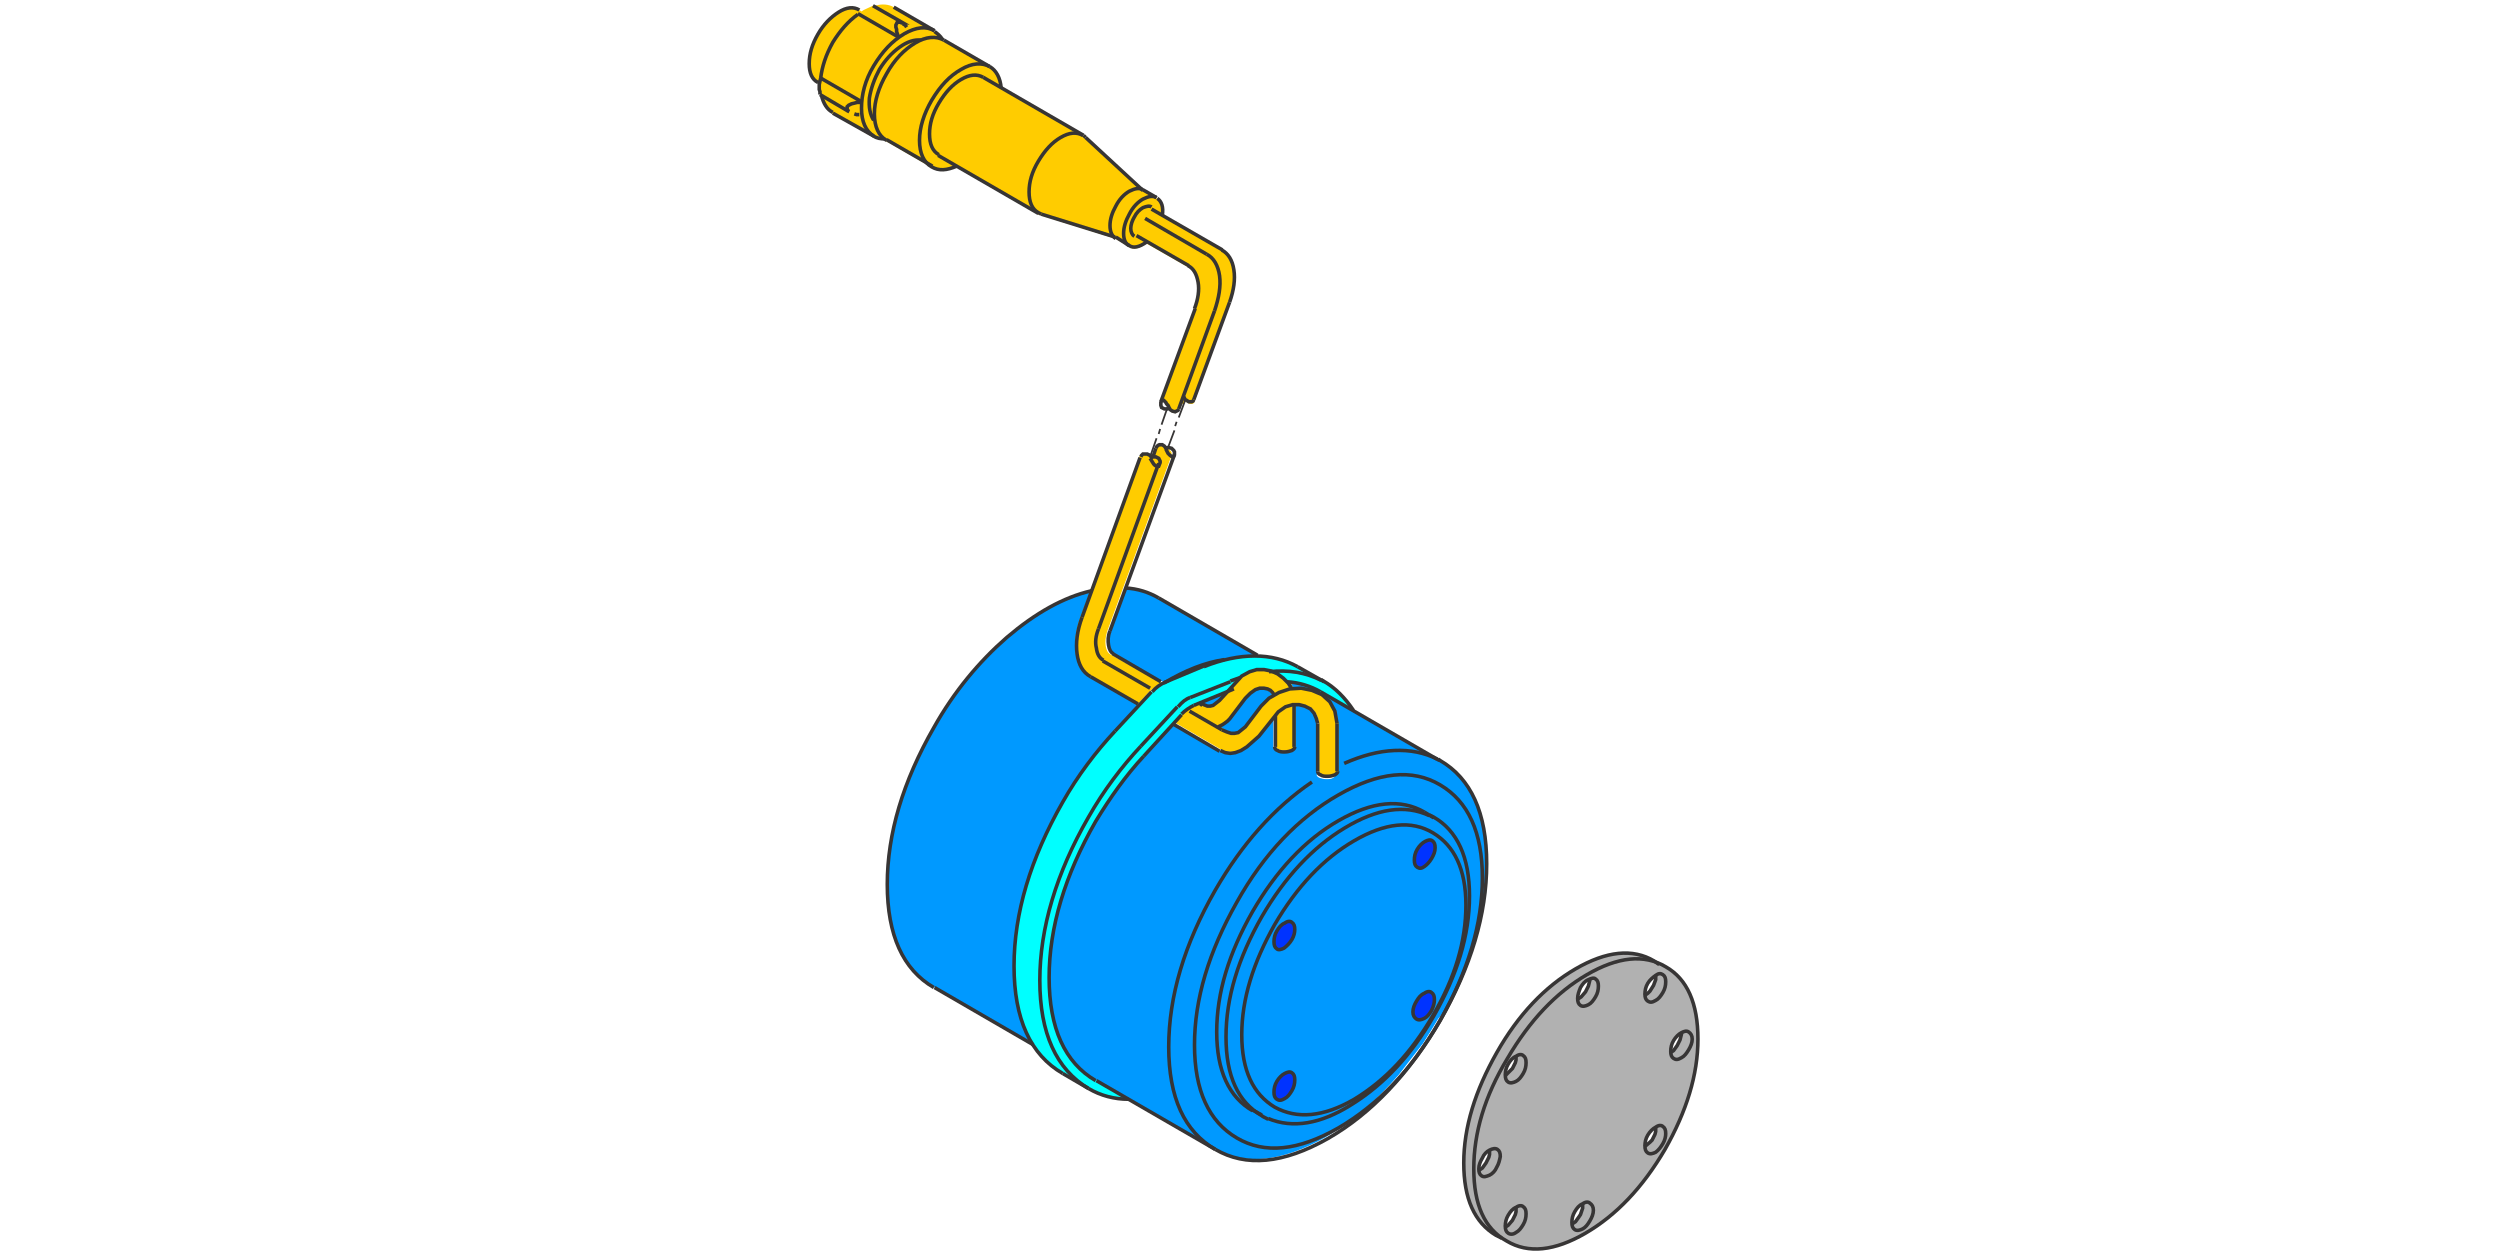 <?xml version="1.0" encoding="utf-8"?>
<!-- Generator: Adobe Illustrator 24.3.0, SVG Export Plug-In . SVG Version: 6.00 Build 0)  -->
<svg version="1.1" id="Ebene_1" xmlns="http://www.w3.org/2000/svg" xmlns:xlink="http://www.w3.org/1999/xlink" x="0px" y="0px"
	 viewBox="0 0 349.1 174.8" style="enable-background:new 0 0 349.1 174.8;" xml:space="preserve">
<style type="text/css">
	.st0{fill:#B1B1B1;}
	.st1{fill:#0099FF;}
	.st2{fill:#0033FF;}
	.st3{fill:#FFCC00;}
	.st4{fill:#00FFFF;}
	.st5{fill:none;stroke:#373535;stroke-width:0.5;stroke-miterlimit:5;}
	.st6{fill:none;stroke:#373535;stroke-width:0.25;stroke-miterlimit:5;}
</style>
<path class="st0" d="M232.5,135c-0.3-0.2-0.5-0.3-0.8-0.4c-0.1-0.1-0.2-0.1-0.3-0.1l-0.5-0.3c-3-1.8-6.7-1.4-11,1.1
	c-4.3,2.5-8,6.4-11,11.7c-3,5.3-4.6,10.4-4.6,15.4c0,5,1.5,8.3,4.5,10.1l0.6,0.3c0.1,0,0.1,0.1,0.2,0.1c0.2,0.2,0.4,0.3,0.7,0.5
	c3,1.8,6.7,1.4,11-1.1c4.3-2.5,8-6.4,11.1-11.7c3-5.3,4.6-10.4,4.6-15.4C237,140.2,235.5,136.8,232.5,135 M231.3,136.2l0,0.6
	l-0.3,0.8l-0.5,0.8l-0.3,0.3l-0.3,0.2l-0.2,0.1c0,0,0-0.1,0-0.1c0-0.5,0.1-1,0.4-1.5c0.3-0.5,0.6-0.9,1.1-1.1
	C231.2,136.2,231.2,136.2,231.3,136.2 M221.9,136.7v0.2l-0.2,0.8l-0.4,0.8l-0.6,0.7l-0.3,0.2l-0.2,0.1c0-0.1,0-0.1,0-0.2
	c0-0.5,0.1-1,0.4-1.5c0.3-0.5,0.6-0.9,1.1-1.1C221.8,136.7,221.9,136.7,221.9,136.7 M233.2,147c0-0.1,0-0.1,0-0.2
	c0-0.5,0.1-1,0.4-1.5c0.3-0.5,0.6-0.9,1.1-1.1c0.1,0,0.1-0.1,0.1-0.1l0,0.2l-0.2,0.8l-0.4,0.8l-0.5,0.7l-0.3,0.2L233.2,147
	 M211.8,147.5v0.2l0,0.4l-0.1,0.4l-0.4,0.8l-0.3,0.3l-0.6,0.6l-0.2,0.1c0,0,0-0.1,0-0.1c0-0.5,0.1-1,0.4-1.5
	c0.3-0.5,0.6-0.9,1.1-1.1C211.7,147.5,211.7,147.5,211.8,147.5 M208,160.7c0.1,0,0.1-0.1,0.1-0.1l0,0.3l0,0.3l-0.1,0.4l-0.4,0.8
	l-0.5,0.7l-0.3,0.2l-0.2,0.1c0-0.1,0-0.1,0-0.2c0-0.5,0.2-1,0.5-1.5C207.2,161.3,207.6,160.9,208,160.7 M211.6,169.6l-0.4,0.8
	l-0.6,0.7l-0.5,0.3c0-0.1,0-0.1,0-0.2c0-0.5,0.1-1,0.4-1.5c0.3-0.5,0.6-0.9,1.1-1.1c0,0,0.1,0,0.1,0l0,0.6L211.6,169.6 M231.2,157.9
	l-0.1,0.4l-0.4,0.8l-0.3,0.3l-0.6,0.5l-0.2,0.1c0,0,0-0.1,0-0.1c0-0.5,0.1-1,0.4-1.5c0.3-0.5,0.7-0.9,1.1-1.1c0.1,0,0.1,0,0.1,0v0.2
	L231.2,157.9 M219.9,169.2c0.3-0.5,0.6-0.9,1.1-1.1c0.1,0,0.1,0,0.1,0v0.2l0,0.3l-0.3,0.9l-0.2,0.3l-0.5,0.7l-0.3,0.2l-0.2,0.1
	c0-0.1,0-0.1,0-0.2C219.5,170.3,219.6,169.8,219.9,169.2z"/>
<path class="st1" d="M167.5,98.1l0.6,0.4l0.5,0.2l0.4,0l0.4-0.1l0.9-0.7l1.4-1.5L167.5,98.1 M203,138.9l2.2-5.1
	c1.6-4.5,2.4-8.9,2.4-13.2c0-7.1-2.2-11.9-6.5-14.4l-12.2-7c0,0,0,0.1,0,0.1l-4.6-2.6c-1-0.6-2.1-1-3.3-1.2l-1.3-0.2l0.2,0.3
	l0.5,0.9l1.2-0.1l1.5,0.3l1.4,0.6l1.1,1l0.7,1.3l0.3,1.7v6.7c0,0.2-0.1,0.3-0.2,0.4c-0.1,0.1-0.1,0.1-0.2,0.2
	c-0.3,0.2-0.6,0.2-1,0.2c-0.4,0-0.7-0.1-1-0.2c-0.3-0.2-0.4-0.3-0.3-0.5V101l-0.2-0.7l-0.3-0.7l-0.5-0.6l-0.8-0.4l-0.8-0.2l-0.7,0v0
	v5.7c0,0.2-0.1,0.3-0.2,0.4c-0.1,0.1-0.1,0.1-0.2,0.2c-0.3,0.2-0.6,0.2-1,0.2c-0.4,0-0.7-0.1-1-0.2c-0.3-0.2-0.4-0.3-0.4-0.5l0-4.2
	l0,0l-2.3,2.8l0,0l-1.7,1.4l-0.8,0.5l-0.8,0.3l-0.7,0.1l-0.7-0.1l-0.7-0.3l-6.5-3.8l-4.1,4.5c-2.5,2.7-4.7,5.8-6.7,9.1
	c-4.3,7.5-6.5,14.8-6.5,21.8c0,7.1,2.2,11.9,6.5,14.4l16.6,9.6c4.3,2.5,9.5,2,15.7-1.5c3.7-2.2,7.1-5.1,10.2-8.7l3.4-4.4
	c0.7-1.1,1.4-2.2,2.1-3.4C201.8,141.2,202.4,140,203,138.9 M178.3,129.9c0.3-0.5,0.6-0.9,1.1-1.1c0.4-0.3,0.8-0.3,1-0.1
	c0.3,0.2,0.4,0.5,0.4,1c0,0.5-0.1,1-0.4,1.5c-0.3,0.5-0.7,0.9-1.1,1.2c-0.4,0.2-0.8,0.3-1,0.1c-0.3-0.2-0.4-0.5-0.4-1
	C177.9,130.9,178,130.4,178.3,129.9 M198.9,117.5c0.4-0.3,0.8-0.3,1-0.1c0.3,0.2,0.4,0.5,0.4,1c0,0.5-0.2,1-0.5,1.5
	c-0.3,0.5-0.6,0.9-1,1.1c-0.4,0.2-0.8,0.3-1,0.1c-0.3-0.2-0.4-0.5-0.4-1c0-0.5,0.1-1,0.4-1.5C198.1,118.1,198.5,117.8,198.9,117.5
	 M199.7,113.8l0.6,0.3l-1.4-0.6C199.2,113.6,199.4,113.7,199.7,113.8 M198.9,138.7c0.4-0.3,0.8-0.3,1-0.1c0.3,0.2,0.4,0.5,0.4,1
	c0,0.5-0.1,1-0.4,1.5c-0.3,0.5-0.6,0.9-1,1.1c-0.4,0.2-0.8,0.3-1.1,0.1c-0.3-0.2-0.5-0.5-0.5-1c0-0.5,0.2-1,0.5-1.5
	C198.1,139.3,198.5,138.9,198.9,138.7 M179.4,149.9c0.4-0.3,0.8-0.3,1-0.1c0.3,0.2,0.4,0.5,0.4,1c0,0.5-0.1,1-0.4,1.5
	c-0.3,0.5-0.6,0.9-1,1.1c-0.4,0.2-0.8,0.3-1.1,0.1c-0.3-0.2-0.4-0.5-0.4-1c0-0.5,0.1-1,0.4-1.5S179,150.2,179.4,149.9 M176.5,96.1
	l-0.6,0l-0.6,0.2l-0.7,0.5l-0.7,0.7l-2.2,2.9l0,0l-0.3,0.3L171,101l-0.9,0.6h0l1.2,0.7l0.6,0.2h0.5l0.5-0.1l0.3-0.2l0.7-0.6l0,0
	l2.2-2.9l1-1.1l0,0l0.7-0.4l0,0l-0.3-0.4l-0.3-0.3l-0.4-0.2L176.5,96.1 M157.2,82.1l-2.2,6c-0.3,0.7-0.3,1.4-0.2,2
	c0.1,0.6,0.3,1,0.7,1.2l7.1,4l0.2-0.1c2.7-1.7,5.4-2.7,7.9-3.1c0.1,0,0.1,0,0.2,0c0.7-0.2,1.4-0.3,2.2-0.4l2-0.2c0.1,0,0.1,0,0.1,0
	h0.3c0.1,0,0.1,0,0.1,0l-13.8-8C160.5,82.7,158.9,82.2,157.2,82.1 M152.5,82.5c-3.9,0.9-7.8,3.1-11.8,6.5
	c-3.9,3.4-7.4,7.6-10.2,12.6c-4.3,7.5-6.5,14.8-6.5,21.9s2.2,11.9,6.5,14.4l13.5,7.8c-1.7-2.7-2.5-6.3-2.5-10.8
	c0-7.4,2.3-15,6.8-22.9c2.1-3.7,4.5-7,7.3-9.9l3.6-3.8l-6.8-3.9c-1-0.6-1.7-1.6-1.9-3.2c-0.2-1.5,0-3.2,0.7-5.1L152.5,82.5
	L152.5,82.5L152.5,82.5z"/>
<path class="st2" d="M180.4,149.8c-0.3-0.2-0.6-0.1-1,0.1c-0.4,0.2-0.8,0.6-1.1,1.1s-0.4,1-0.4,1.5c0,0.5,0.1,0.8,0.4,1
	c0.3,0.2,0.6,0.2,1.1-0.1c0.4-0.2,0.8-0.6,1-1.1c0.3-0.5,0.4-1,0.4-1.5C180.9,150.3,180.7,150,180.4,149.8 M200,138.5
	c-0.3-0.2-0.6-0.1-1,0.1c-0.4,0.2-0.8,0.6-1.1,1.1c-0.3,0.5-0.5,1-0.5,1.5c0,0.5,0.2,0.8,0.5,1c0.3,0.2,0.6,0.2,1.1-0.1
	c0.4-0.2,0.8-0.6,1-1.1c0.3-0.5,0.4-1,0.4-1.5C200.4,139.1,200.2,138.7,200,138.5 M200,117.4c-0.3-0.2-0.6-0.1-1,0.1
	c-0.4,0.2-0.8,0.6-1.1,1.1c-0.3,0.5-0.4,1-0.4,1.5c0,0.5,0.1,0.8,0.4,1c0.3,0.2,0.6,0.2,1-0.1c0.4-0.2,0.8-0.6,1-1.1
	c0.3-0.5,0.5-1,0.5-1.5C200.4,117.9,200.2,117.6,200,117.4 M179.4,128.8c-0.4,0.2-0.8,0.6-1.1,1.1c-0.3,0.5-0.4,1-0.4,1.5
	c0,0.5,0.1,0.8,0.4,1c0.3,0.2,0.6,0.2,1-0.1c0.4-0.3,0.8-0.6,1.1-1.2c0.3-0.5,0.4-1,0.4-1.5c0-0.5-0.1-0.8-0.4-1
	C180.2,128.5,179.8,128.5,179.4,128.8z"/>
<path class="st3" d="M176.6,93.5h-1l-1,0.3l-1.1,0.6l-1.7,1.9v0l-1.4,1.5l0,0l-0.9,0.7l-0.4,0.1l-0.4,0l-0.5-0.2l-0.6-0.4l-0.8,0.3
	c-0.6,0.3-1.2,0.7-1.7,1.2l-1.2,1.3l6.5,3.8l0.7,0.3l0.7,0.1l0.7-0.1l0.8-0.3l0.8-0.5l1.7-1.4l0,0l2.3-2.8l0,0l0,4.2
	c0,0.2,0.1,0.4,0.4,0.5c0.3,0.2,0.6,0.2,1,0.2c0.4,0,0.7-0.1,1-0.2c0.1-0.1,0.1-0.1,0.2-0.2c0.1-0.1,0.2-0.2,0.2-0.3v-5.8h0v0l0.7,0
	l0.8,0.2l0.8,0.4l0.5,0.6l0.3,0.7l0.2,0.7v6.7c0,0.2,0.1,0.4,0.3,0.5c0.3,0.2,0.6,0.2,1,0.2c0.4,0,0.7-0.1,1-0.2
	c0.1-0.1,0.1-0.1,0.2-0.2c0.1-0.1,0.2-0.2,0.2-0.3V101l-0.3-1.7l-0.7-1.3l-1.1-1l-1.4-0.6l-1.5-0.3l-1.2,0.1l-0.5-0.9l-0.3-0.3h0
	l-0.4-0.5l-0.8-0.6l-0.9-0.4L176.6,93.5 M175.9,96.1l0.6,0l0.5,0.1l0.4,0.2l0.3,0.3L178,97l0,0l-0.8,0.4l-1,1.1l-2.2,2.9l0,0
	l-0.7,0.6l-0.3,0.2l-0.5,0.1h-0.5l-0.6-0.2l-1.2-0.7l0.1,0h0l0.9-0.6l0.2-0.3l0.3-0.3l2.2-2.9l0,0l0.7-0.7l0.7-0.5L175.9,96.1
	 M163.2,62.5l-0.2,0l-0.2,0.1l-0.2-0.3l-0.3-0.2l-0.2,0h-0.2l-0.2,0.1l-0.2,0.2l-0.1,0.2l-0.4,1.2h-0.2l-0.2,0.1l-0.2-0.3l-0.2-0.1
	l-0.2-0.1l-0.2,0h-0.2l-0.2,0l-0.2,0.2l-0.1,0.2l-6.8,18.6h0l-1.4,3.7c-0.7,1.9-0.9,3.6-0.7,5.1c0.2,1.5,0.8,2.6,1.9,3.2l6.8,3.9
	l1.6-1.7c0.5-0.5,1.1-0.9,1.6-1.2c0.1,0,0.1-0.1,0.1-0.1l-7.1-3.9c-0.4-0.2-0.6-0.6-0.7-1.2c-0.1-0.6,0-1.3,0.2-2l9-24.6l0-0.2
	l0-0.2l-0.1-0.2l-0.1-0.1l-0.2-0.2L163.2,62.5 M171.7,42.2c0.6-1.7,0.8-3.2,0.6-4.5c-0.2-1.4-0.8-2.3-1.7-2.8l-8.3-4.8
	c0.2-1.2-0.1-2-0.8-2.4h-0.1l-1.9-1.1l-8-7.3l-0.3-0.3h0l-11.4-6.6c-0.1-1.4-0.7-2.5-1.6-3l-6.4-3.7c-0.1,0-0.1-0.1-0.2-0.1
	c-0.3-0.5-0.7-0.9-1.1-1.2L124.8,1c-0.7-0.4-1.6-0.5-2.6-0.2l1.1,0.9l-1.4-0.8c0.1-0.1,0.2-0.1,0.3-0.1l-0.1-0.1l-1.5,0.7l-0.3,0.2
	L120,1.4c-0.8-0.5-1.8-0.4-2.9,0.3c-1.1,0.7-2.1,1.7-2.9,3.1c-0.8,1.4-1.2,2.7-1.2,4.1c0,1.3,0.4,2.2,1.2,2.6l0.3,0.2l0-0.1l0.1,1.6
	l2,1.4l-1.9-1.1c0.3,1.2,0.8,2,1.6,2.4l5.7,3.3c0.4,0.2,0.9,0.3,1.5,0.3c0.1,0.1,0.2,0.1,0.2,0.2l5.9,3.4l0.5,0.3
	c0.9,0.6,2.1,0.5,3.4-0.1l11.4,6.6l0.5,0.2l10.3,3.2l1.9,1.1l0.1,0.1h0c0.6,0.4,1.4,0.2,2.4-0.5l5.8,3.3c0.7,0.4,1.2,1.2,1.4,2.3
	c0.1,1.1-0.1,2.3-0.5,3.7l-4.7,13l0.1-0.2l0.1-0.1l0.2,0l0.3,0.3l0.1,0.2l0.2,0.2l0.1,0.2l0,0.2l0.1,0.1l0.1,0.2l0.3,0.2l0.4,0.1
	l0.2-0.1l0.2-0.1l0.1-0.2l0.3-1l0.4,0.2l0.2-0.5l0.1,0.1l0.2,0.1l0.3,0.2h0.2l0.2,0l0.2-0.1l0.1-0.2L171.7,42.2 M118.8,15.7
	l-0.2-0.1l0,0L118.8,15.7z"/>
<path class="st4" d="M168.1,93L168.1,93l-5.2,2.1l-0.2,0.1h-0.1c0,0-0.1,0.1-0.1,0.1c-0.6,0.3-1.1,0.7-1.6,1.2l-1.6,1.7l-3.6,3.8
	c-2.7,2.9-5.2,6.2-7.3,9.9c-4.5,7.9-6.8,15.5-6.8,22.9c0,4.5,0.8,8.1,2.5,10.8c0,0,0,0.1,0,0.1c1.1,1.8,2.5,3.1,4.3,4.1l3,1.7
	c0.2,0.1,0.4,0.3,0.6,0.4l0,0c1.7,1,3.6,1.4,5.6,1.5l-4.5-2.6c-4.3-2.5-6.5-7.3-6.5-14.4c0-7.1,2.2-14.3,6.5-21.8
	c2-3.4,4.2-6.4,6.7-9.1l5.3-5.8c0.5-0.6,1.1-1,1.7-1.2l5-2.1l1.7-1.9l1.1-0.6l1-0.3h1l1,0.2l0.1,0l0.9,0.4l0.8,0.6l0.4,0.5h0
	c0,0,0.1,0,0.1,0l1.3,0.2c1.2,0.2,2.3,0.6,3.3,1.2l4.6,2.6c0,0,0-0.1,0-0.1c-1.1-1.8-2.5-3.1-4.1-3.9c-0.1,0-0.1-0.1-0.1-0.1
	l-3.6-2.1c-1.6-0.9-3.4-1.4-5.5-1.5c0,0-0.1,0-0.1,0h-0.3c0,0-0.1,0-0.1,0l-2,0.2c-0.7,0.1-1.4,0.2-2.2,0.4c-0.1,0-0.1,0-0.2,0
	C169.9,92.3,169,92.6,168.1,93z"/>
<path id="Layer7_5_MEMBER_0_MEMBER_0_1_STROKES" class="st5" d="M199.9,119.9c0.3-0.5,0.5-1,0.5-1.5c0-0.5-0.1-0.8-0.4-1
	c-0.3-0.2-0.6-0.1-1,0.1c-0.4,0.2-0.8,0.6-1.1,1.1c-0.3,0.5-0.4,1-0.4,1.5s0.1,0.8,0.4,1c0.3,0.2,0.6,0.2,1-0.1
	C199.2,120.8,199.6,120.4,199.9,119.9z"/>
<path id="Layer7_5_MEMBER_0_MEMBER_1_1_STROKES" class="st5" d="M180.4,131.2c-0.3,0.5-0.7,0.9-1.1,1.2c-0.4,0.2-0.8,0.3-1,0.1
	c-0.3-0.2-0.4-0.5-0.4-1c0-0.5,0.1-1,0.4-1.5c0.3-0.5,0.6-0.9,1.1-1.1c0.4-0.3,0.8-0.3,1-0.1c0.3,0.2,0.4,0.5,0.4,1
	C180.8,130.2,180.7,130.7,180.4,131.2z"/>
<path id="Layer7_5_MEMBER_0_MEMBER_2_1_STROKES" class="st5" d="M199.9,141.1c-0.3,0.5-0.6,0.9-1,1.1c-0.4,0.2-0.8,0.3-1.1,0.1
	c-0.3-0.2-0.5-0.5-0.5-1s0.2-1,0.5-1.5c0.3-0.5,0.6-0.9,1.1-1.1c0.4-0.3,0.8-0.3,1-0.1c0.3,0.2,0.4,0.5,0.4,1
	C200.3,140,200.2,140.5,199.9,141.1z"/>
<path id="Layer7_5_MEMBER_0_MEMBER_3_1_STROKES" class="st5" d="M180.4,152.3c0.3-0.5,0.4-1,0.4-1.5c0-0.5-0.1-0.8-0.4-1
	c-0.3-0.2-0.6-0.1-1,0.1c-0.4,0.2-0.8,0.6-1.1,1.1c-0.3,0.5-0.4,1-0.4,1.5c0,0.5,0.1,0.8,0.4,1c0.3,0.2,0.6,0.2,1.1-0.1
	C179.8,153.2,180.1,152.8,180.4,152.3z"/>
<path id="Layer7_5_MEMBER_0_MEMBER_4_1_STROKES" class="st5" d="M178,129.1c3.1-5.3,6.8-9.2,11.1-11.7c4.3-2.5,8-2.9,11-1.1
	c3,1.8,4.6,5.1,4.6,10.1c0,5-1.5,10.1-4.6,15.4c-3.1,5.3-6.7,9.1-11,11.7c-4.3,2.5-8,2.8-11.1,1.1c-3-1.8-4.6-5.1-4.6-10.1
	S175,134.4,178,129.1z"/>
<path id="Layer7_5_MEMBER_0_MEMBER_5_1_STROKES" class="st5" d="M177.1,156.2c3.4,1.4,7.3,0.8,11.7-2c4.5-2.8,8.3-6.9,11.4-12.3
	c3.3-5.8,5-11.3,5-16.8c0-5.4-1.7-9.1-5-11l-0.6-0.3"/>
<path id="Layer7_5_MEMBER_0_MEMBER_6_1_STROKES" class="st5" d="M199.6,113.9c-3.4-1.6-7.3-1-11.8,1.7c-4.5,2.7-8.4,6.9-11.6,12.4
	c-3.3,5.8-5,11.3-5,16.8s1.7,9.1,5,11c0.1,0.1,0.3,0.2,0.9,0.5"/>
<path id="Layer7_5_MEMBER_0_MEMBER_7_1_STROKES" class="st5" d="M198.9,113.4c-3.3-1.9-7.3-1.5-12,1.2c-4.7,2.7-8.7,7-12,12.7
	c-3.3,5.8-5,11.3-5,16.8c0,5.4,1.7,9.1,5,11"/>
<path id="Layer7_5_MEMBER_0_MEMBER_8_1_STROKES" class="st5" d="M174.9,155l1.3,0.7"/>
<path id="Layer7_5_MEMBER_0_MEMBER_9_1_STROKES" class="st5" d="M198.9,113.4l1.3,0.8"/>
<path id="Layer7_5_MEMBER_0_MEMBER_10_1_STROKES" class="st5" d="M200.7,106c-1.8-0.9-3.8-1.3-6-1.2c-2.2,0.1-4.5,0.7-7,1.8"/>
<path id="Layer7_5_MEMBER_0_MEMBER_11_1_STROKES" class="st5" d="M169.7,160.5c4.3,2.5,9.5,2,15.7-1.5c6.1-3.5,11.3-9,15.7-16.5
	c4.3-7.5,6.5-14.8,6.5-21.9c0-7.1-2.2-11.9-6.5-14.4l-0.3-0.2"/>
<path id="Layer7_5_MEMBER_0_MEMBER_12_1_STROKES" class="st5" d="M183.2,109.2c-5.3,3.6-9.8,8.7-13.5,15.1
	c-4.3,7.5-6.5,14.8-6.5,21.9c0,7.1,2.2,11.8,6.5,14.3"/>
<path id="Layer7_5_MEMBER_0_MEMBER_13_1_STROKES" class="st5" d="M186.9,111c5.6-3.2,10.3-3.7,14.2-1.4c3.9,2.3,5.9,6.6,5.9,13
	c0,6.4-2,13-5.9,19.9c-3.9,6.8-8.7,11.8-14.2,15c-5.6,3.2-10.3,3.7-14.2,1.4c-3.9-2.3-5.9-6.6-5.9-13c0-6.4,2-13,5.9-19.9
	C176.5,119.2,181.3,114.2,186.9,111z"/>
<path id="Layer7_5_MEMBER_0_MEMBER_14_1_STROKES" class="st5" d="M161.8,83.5c-1.4-0.8-2.9-1.3-4.7-1.4"/>
<path id="Layer7_5_MEMBER_0_MEMBER_15_1_STROKES" class="st5" d="M152.4,82.5c-3.9,0.9-7.8,3.1-11.8,6.5c-3.9,3.4-7.4,7.6-10.2,12.6
	c-4.3,7.5-6.5,14.8-6.5,21.9c0,7.1,2.2,11.9,6.5,14.4"/>
<path id="Layer7_5_MEMBER_0_MEMBER_16_1_STROKES" class="st5" d="M130.5,137.9l13.8,8"/>
<path id="Layer7_5_MEMBER_0_MEMBER_17_1_STROKES" class="st5" d="M153.1,150.9l16.6,9.6"/>
<path id="Layer7_5_MEMBER_0_MEMBER_18_1_STROKES" class="st5" d="M161.8,83.5l13.8,8"/>
<path id="Layer7_5_MEMBER_0_MEMBER_19_1_STROKES" class="st5" d="M184.4,96.6l16.6,9.6"/>
<path id="Layer7_5_MEMBER_0_MEMBER_20_1_STROKES" class="st5" d="M184.4,96.6c-1.4-0.8-3-1.3-4.7-1.4"/>
<path id="Layer7_5_MEMBER_0_MEMBER_21_1_STROKES" class="st5" d="M159.7,105.6c-2.5,2.7-4.7,5.8-6.7,9.1c-4.3,7.5-6.5,14.8-6.5,21.8
	c0,7.1,2.2,11.9,6.5,14.4"/>
<path id="Layer7_5_MEMBER_0_MEMBER_22_1_STROKES" class="st5" d="M171,92.1c-2.7,0.4-5.5,1.5-8.5,3.3"/>
<path id="Layer7_5_MEMBER_0_MEMBER_23_1_STROKES" class="st5" d="M159.3,63.8l0.1-0.2l0.2-0.2l0.2,0h0.2l0.2,0l0.2,0.1l0.2,0.1
	l0.2,0.3l0.2-0.1l0.2,0h0.2l0.2,0.1l0.2,0.1l0.1,0.2l0.1,0.2l0,0.2l-0.2,0.5l-0.1,0l-0.2,0l-0.2-0.1l-0.2-0.2l-0.5-0.8"/>
<path id="Layer7_5_MEMBER_0_MEMBER_24_1_STROKES" class="st5" d="M167.6,98.3l0.3,0.2"/>
<path id="Layer7_5_MEMBER_0_MEMBER_25_1_STROKES" class="st5" d="M166.1,99.3l4.5,2.6"/>
<path id="Layer7_5_MEMBER_0_MEMBER_26_1_STROKES" class="st5" d="M163.8,101.1l6.5,3.8"/>
<path id="Layer7_5_MEMBER_0_MEMBER_27_1_STROKES" class="st5" d="M162.2,56.9l0.4,0.2h0.2l0.2,0l0.2-0.1l0-0.2l-0.1-0.2l-0.2-0.2
	l-0.1-0.2l-0.3-0.3l-0.2,0l-0.1,0.1l-0.1,0.2l0,0.2v0.2L162.2,56.9z M164.6,57.1l-0.1,0.2l-0.2,0.1l-0.2,0.1l-0.4-0.1l-0.3-0.2
	l-0.1-0.2l-0.1-0.1"/>
<path id="Layer7_5_MEMBER_0_MEMBER_28_1_STROKES" class="st5" d="M161.4,62.6l0.1-0.2l0.2-0.2l0.2-0.1h0.2l0.2,0l0.3,0.2l0.2,0.3
	l0.2-0.1l0.2,0l0.4,0.1l0.2,0.2l0.1,0.1l0.1,0.2l0,0.2l0,0.2l-0.1,0.2l-0.2,0.1l-0.3-0.2l-0.3-0.3l-0.3-0.6"/>
<path id="Layer7_5_MEMBER_0_MEMBER_29_1_STROKES" class="st5" d="M166.7,55.8l-0.1,0.2l-0.2,0.1l-0.2,0h-0.2l-0.3-0.2l-0.2-0.1
	l-0.1-0.2l-0.1-0.2h0"/>
<path id="Layer7_5_MEMBER_0_MEMBER_30_1_STROKES" class="st5" d="M161.4,62.6l-0.4,1.2"/>
<path id="Layer7_5_MEMBER_0_MEMBER_31_1_STROKES" class="st5" d="M184,107.7V101"/>
<path id="Layer7_5_MEMBER_0_MEMBER_32_1_STROKES" class="st5" d="M186.7,107.7V101"/>
<path id="Layer7_5_MEMBER_0_MEMBER_33_1_STROKES" class="st5" d="M184,107.7c0,0.2,0.1,0.4,0.4,0.5c0.3,0.2,0.6,0.2,1,0.2
	c0.4,0,0.7-0.1,1-0.2c0.3-0.2,0.4-0.3,0.4-0.5"/>
<path id="Layer7_5_MEMBER_0_MEMBER_34_1_STROKES" class="st5" d="M180.7,104.3v-5.8"/>
<path id="Layer7_5_MEMBER_0_MEMBER_35_1_STROKES" class="st5" d="M178,104.3c0,0.2,0.1,0.4,0.4,0.5c0.3,0.2,0.6,0.2,1,0.2
	c0.4,0,0.7-0.1,1-0.2c0.3-0.2,0.4-0.3,0.4-0.5"/>
<path id="Layer7_5_MEMBER_0_MEMBER_36_1_STROKES" class="st5" d="M152,152c1.7,1,3.6,1.5,5.6,1.5"/>
<path id="Layer7_5_MEMBER_0_MEMBER_37_1_STROKES" class="st5" d="M184.5,95c-2.2-1.1-4.6-1.5-7.3-1.2"/>
<path id="Layer7_5_MEMBER_0_MEMBER_38_1_STROKES" class="st5" d="M189,99.2c-1.2-1.8-2.6-3.2-4.2-4.1l-0.3-0.2"/>
<path id="Layer7_5_MEMBER_0_MEMBER_39_1_STROKES" class="st5" d="M173.2,94.6l-1.4,0.5"/>
<path id="Layer7_5_MEMBER_0_MEMBER_40_1_STROKES" class="st5" d="M159.3,104.2c-2.7,2.9-5.2,6.2-7.3,9.9c-4.5,7.8-6.8,15.5-6.8,22.8
	c0,7.4,2.3,12.4,6.8,15.1"/>
<path id="Layer7_5_MEMBER_0_MEMBER_41_1_STROKES" class="st5" d="M148.4,149.9l3.6,2.1"/>
<path id="Layer7_5_MEMBER_0_MEMBER_42_1_STROKES" class="st5" d="M181.2,93.1l3.7,2.1"/>
<path id="Layer7_5_MEMBER_0_MEMBER_43_1_STROKES" class="st5" d="M178.1,104.3V100"/>
<path id="Layer7_5_MEMBER_0_MEMBER_44_1_STROKES" class="st5" d="M177.9,97l-0.2-0.3l-0.3-0.3l-0.4-0.2l-0.5-0.1l-0.6,0l-0.6,0.2
	l-0.7,0.5l-0.7,0.7l-2.2,2.9l-0.3,0.3L171,101l-0.3,0.2l-0.6,0.3"/>
<path id="Layer7_5_MEMBER_0_MEMBER_45_1_STROKES" class="st5" d="M184,101l-0.2-0.7l-0.3-0.7l-0.5-0.6l-0.8-0.4l-0.8-0.2l-0.9,0
	l-1,0.3l-1,0.7l-2.7,3.4l-1.7,1.5l-0.8,0.5l-0.8,0.3l-0.7,0.1l-0.7-0.1l-0.7-0.3"/>
<path id="Layer7_5_MEMBER_0_MEMBER_46_1_STROKES" class="st5" d="M186.7,101l-0.3-1.7l-0.7-1.3l-1.1-1l-1.4-0.6l-1.5-0.3l-1.6,0.1
	l-1.5,0.5l-1.4,0.8l-1.1,1.1l-2.2,2.9l-1,0.8l-0.5,0.1h-0.5l-0.6-0.2l-0.7-0.3"/>
<path id="Layer7_5_MEMBER_0_MEMBER_47_1_STROKES" class="st5" d="M180.4,96.2l-0.5-0.8l-0.7-0.7l-0.8-0.6l-0.9-0.4l-1-0.2h-1l-1,0.3
	l-1.1,0.6l-3.1,3.4l-0.9,0.7l-0.4,0.1l-0.4,0l-0.5-0.2l-0.5-0.3"/>
<path id="Layer7_5_MEMBER_0_MEMBER_48_1_STROKES" class="st5" d="M166.2,97.4c-0.6,0.2-1.1,0.6-1.7,1.3"/>
<path id="Layer7_5_MEMBER_0_MEMBER_49_1_STROKES" class="st5" d="M159.3,104.2l5.1-5.5"/>
<path id="Layer7_5_MEMBER_0_MEMBER_50_1_STROKES" class="st5" d="M171.8,95.2l-5.6,2.2"/>
<path id="Layer7_5_MEMBER_0_MEMBER_51_1_STROKES" class="st5" d="M181.2,93.1c-1.8-1-3.8-1.5-6-1.5c-2.2,0-4.6,0.5-7.1,1.5"/>
<path id="Layer7_5_MEMBER_0_MEMBER_52_1_STROKES" class="st5" d="M155.7,102.1c-2.7,2.9-5.2,6.2-7.3,9.9c-4.5,7.9-6.8,15.5-6.8,22.9
	c0,7.4,2.3,12.4,6.8,15"/>
<path id="Layer7_5_MEMBER_0_MEMBER_53_1_STROKES" class="st5" d="M162.6,95.3c-0.6,0.3-1.2,0.7-1.7,1.3"/>
<path id="Layer7_5_MEMBER_0_MEMBER_54_1_STROKES" class="st5" d="M155.7,102.1l5.1-5.5"/>
<path id="Layer7_5_MEMBER_0_MEMBER_55_1_STROKES" class="st5" d="M168.1,93l-5.5,2.3"/>
<path id="Layer7_5_MEMBER_0_MEMBER_56_1_STROKES" class="st5" d="M169.6,43.4c0.6-1.8,0.9-3.4,0.7-4.9c-0.2-1.4-0.8-2.5-1.8-3"/>
<path id="Layer7_5_MEMBER_0_MEMBER_57_1_STROKES" class="st5" d="M159.9,30.5l8.6,5"/>
<path id="Layer7_5_MEMBER_0_MEMBER_58_1_STROKES" class="st5" d="M164.6,57.1l5-13.7"/>
<path id="Layer7_5_MEMBER_0_MEMBER_59_1_STROKES" class="st5" d="M166.8,43.1c0.5-1.3,0.7-2.6,0.5-3.7c-0.2-1.1-0.6-1.9-1.4-2.3"/>
<path id="Layer7_5_MEMBER_0_MEMBER_60_1_STROKES" class="st5" d="M158.7,32.9l7.3,4.2"/>
<path id="Layer7_5_MEMBER_0_MEMBER_61_1_STROKES" class="st5" d="M162.1,56.1l4.8-13"/>
<path id="Layer7_5_MEMBER_0_MEMBER_62_1_STROKES" class="st5" d="M171.7,42.2c0.6-1.7,0.8-3.2,0.6-4.5c-0.2-1.4-0.8-2.3-1.7-2.8"/>
<path id="Layer7_5_MEMBER_0_MEMBER_63_1_STROKES" class="st5" d="M160.8,29.2l9.9,5.7"/>
<path id="Layer7_5_MEMBER_0_MEMBER_64_1_STROKES" class="st5" d="M166.7,55.8l5-13.6"/>
<path id="Layer7_5_MEMBER_0_MEMBER_65_1_STROKES" class="st5" d="M151.1,86.2c-0.7,1.9-0.9,3.6-0.7,5.1c0.2,1.5,0.8,2.6,1.9,3.2"/>
<path id="Layer7_5_MEMBER_0_MEMBER_66_1_STROKES" class="st5" d="M151.1,86.2l8.1-22.3"/>
<path id="Layer7_5_MEMBER_0_MEMBER_67_1_STROKES" class="st5" d="M152.3,94.5l6.6,3.8"/>
<path id="Layer7_5_MEMBER_0_MEMBER_68_1_STROKES" class="st5" d="M153.4,87.8c-0.4,1-0.5,1.9-0.3,2.7c0.1,0.8,0.4,1.4,1,1.7"/>
<path id="Layer7_5_MEMBER_0_MEMBER_69_1_STROKES" class="st5" d="M153.4,87.8l8.4-23.1"/>
<path id="Layer7_5_MEMBER_0_MEMBER_70_1_STROKES" class="st5" d="M154,92.3l6.6,3.8"/>
<path id="Layer7_5_MEMBER_0_MEMBER_71_1_STROKES" class="st5" d="M155,88.1c-0.3,0.7-0.3,1.4-0.2,2c0.1,0.6,0.3,1,0.7,1.2"/>
<path id="Layer7_5_MEMBER_0_MEMBER_72_1_STROKES" class="st5" d="M155,88.1l9-24.6"/>
<path id="Layer7_5_MEMBER_0_MEMBER_73_1_STROKES" class="st5" d="M155.4,91.3l6.7,3.9"/>
<path id="Layer7_5_MEMBER_0_MEMBER_74_1_STROKES" class="st5" d="M161.5,27.6c-0.5-0.3-1.1-0.2-1.9,0.2c-0.7,0.4-1.4,1.1-1.9,2.1
	c-0.5,0.9-0.8,1.8-0.8,2.7c0,0.9,0.3,1.5,0.8,1.7c0.6,0.4,1.4,0.2,2.4-0.5"/>
<path id="Layer7_5_MEMBER_0_MEMBER_75_1_STROKES" class="st5" d="M162.3,30.1c0.2-1.2-0.1-2-0.7-2.4"/>
<path id="Layer7_5_MEMBER_0_MEMBER_76_1_STROKES" class="st5" d="M160.8,28.9c-0.3-0.2-0.7-0.1-1.2,0.1c-0.5,0.3-0.9,0.7-1.2,1.3
	c-0.3,0.5-0.5,1.1-0.5,1.6c0,0.5,0.2,0.9,0.5,1.1"/>
<path id="Layer7_5_MEMBER_0_MEMBER_77_1_STROKES" class="st5" d="M159.6,26.5c-0.5-0.3-1.1-0.2-1.9,0.2c-0.7,0.4-1.4,1.1-1.9,2.1
	c-0.5,0.9-0.8,1.8-0.8,2.7c0,0.9,0.3,1.5,0.8,1.8"/>
<path id="Layer7_5_MEMBER_0_MEMBER_78_1_STROKES" class="st5" d="M159.6,26.5l1.9,1.1"/>
<path id="Layer7_5_MEMBER_0_MEMBER_79_1_STROKES" class="st5" d="M155.8,33.1l1.9,1.2"/>
<path id="Layer7_5_MEMBER_0_MEMBER_80_1_STROKES" class="st5" d="M151.2,18.9c-0.9-0.5-1.9-0.4-3.1,0.3c-1.2,0.7-2.2,1.8-3.1,3.3
	c-0.9,1.5-1.3,2.9-1.3,4.3c0,1.4,0.4,2.4,1.3,2.9l0.4,0.2"/>
<path id="Layer7_5_MEMBER_0_MEMBER_81_1_STROKES" class="st5" d="M151.6,19.2l-0.3-0.3"/>
<path id="Layer7_5_MEMBER_0_MEMBER_82_1_STROKES" class="st5" d="M137.3,10.8c-0.9-0.5-1.9-0.4-3.1,0.3c-1.2,0.7-2.2,1.8-3.1,3.3
	c-0.9,1.5-1.3,2.9-1.3,4.3c0,1.4,0.4,2.4,1.3,2.9"/>
<path id="Layer7_5_MEMBER_0_MEMBER_83_1_STROKES" class="st5" d="M137.3,10.8l14,8.1"/>
<path id="Layer7_5_MEMBER_0_MEMBER_84_1_STROKES" class="st5" d="M131,21.7l14,8.1"/>
<path id="Layer7_5_MEMBER_0_MEMBER_85_1_STROKES" class="st5" d="M138.2,9.3c-1.1-0.6-2.5-0.5-4,0.4c-1.6,0.9-2.9,2.3-4.1,4.3
	c-1.1,1.9-1.7,3.8-1.7,5.6c0,1.8,0.6,3.1,1.7,3.7c1,0.6,2.1,0.5,3.5-0.1"/>
<path id="Layer7_5_MEMBER_0_MEMBER_86_1_STROKES" class="st5" d="M139.8,12.3c-0.1-1.4-0.7-2.5-1.6-3"/>
<path id="Layer7_5_MEMBER_0_MEMBER_87_1_STROKES" class="st5" d="M131.8,5.6c-1.1-0.6-2.5-0.5-4,0.4c-1.5,0.9-2.9,2.3-4,4.3
	c-1.1,1.9-1.7,3.8-1.7,5.6c0,1.8,0.6,3.1,1.7,3.7"/>
<path id="Layer7_5_MEMBER_0_MEMBER_88_1_STROKES" class="st5" d="M131.8,5.6l6.4,3.7"/>
<path id="Layer7_5_MEMBER_0_MEMBER_89_1_STROKES" class="st5" d="M123.8,19.5l6.4,3.7"/>
<path id="Layer7_5_MEMBER_0_MEMBER_90_1_STROKES" class="st5" d="M151.6,19.2l8,7.4"/>
<path id="Layer7_5_MEMBER_0_MEMBER_91_1_STROKES" class="st5" d="M145.4,29.9l10.3,3.2"/>
<path id="Layer7_5_MEMBER_0_MEMBER_92_1_STROKES" class="st5" d="M130.5,4.3c-1.2-0.7-2.6-0.5-4.2,0.4c-1.7,1-3.1,2.5-4.3,4.5
	c-1.2,2-1.7,4-1.7,5.9c0,1.9,0.6,3.2,1.7,3.9c0.4,0.3,1,0.4,1.6,0.4"/>
<path id="Layer7_5_MEMBER_0_MEMBER_93_1_STROKES" class="st5" d="M131.6,5.5c-0.3-0.5-0.7-0.8-1.1-1.1"/>
<path id="Layer7_5_MEMBER_0_MEMBER_95_1_STROKES" class="st5" d="M119.8,2c-1.4,1-2.5,2.3-3.5,3.9c-1,1.8-1.5,3.4-1.7,5"/>
<path id="Layer7_5_MEMBER_0_MEMBER_96_1_STROKES" class="st5" d="M114.7,13.3c0.3,1.2,0.8,2,1.6,2.4"/>
<path id="Layer7_5_MEMBER_0_MEMBER_97_1_STROKES" class="st5" d="M124.8,1l5.7,3.3"/>
<path id="Layer7_5_MEMBER_0_MEMBER_98_1_STROKES" class="st5" d="M116.3,15.8L122,19"/>
<path id="Layer7_5_MEMBER_0_MEMBER_99_1_STROKES" class="st5" d="M128.6,5.6c-0.9-0.1-1.9,0.2-3,1c-1.1,0.8-2,1.8-2.8,3.1
	c-0.7,1.3-1.2,2.7-1.4,4c-0.1,1.3,0.1,2.3,0.6,3.1"/>
<path id="Layer7_5_MEMBER_0_MEMBER_100_1_STROKES" class="st5" d="M119.8,1.9l5.7,3.3"/>
<path id="Layer7_5_MEMBER_0_MEMBER_102_1_STROKES" class="st5" d="M126.1,3.3l0.1,0.1l0.2,0.1l0.2,0.3"/>
<path id="Layer7_5_MEMBER_0_MEMBER_103_1_STROKES" class="st5" d="M125.5,5.2L125.4,5l-0.1-0.3l-0.1-0.3l0-0.3l-0.1-0.3V3.7l0-0.2
	l0.1-0.2l0.1-0.2h0.1l0.1,0h0.2l0.2,0.1l0.1,0l0.1,0l-4.2-2.4"/>
<path id="Layer7_5_MEMBER_0_MEMBER_104_1_STROKES" class="st5" d="M114.6,10.9l5.7,3.3"/>
<path id="Layer7_5_MEMBER_0_MEMBER_105_1_STROKES" class="st5" d="M114.6,10.9l-0.2,0.9v0.7l0.1,0.3V13l0,0.1v0.1l0,0"/>
<path id="Layer7_5_MEMBER_0_MEMBER_106_1_STROKES" class="st5" d="M119.3,15.9l0.3,0.1h0.2l0.2,0"/>
<path id="Layer7_5_MEMBER_0_MEMBER_107_1_STROKES" class="st5" d="M120.3,14.3H120l-0.3,0l-0.8,0.2l-0.4,0.2l-0.2,0.2v0.3l0,0.1
	l0.1,0.1l0,0.1l0,0l0.2,0.1l-0.2-0.1l0,0l-3.9-2.3"/>
<path id="Layer7_5_MEMBER_0_MEMBER_108_1_STROKES" class="st5" d="M120,1.4c-0.8-0.5-1.8-0.4-2.9,0.3c-1.1,0.7-2.1,1.7-2.9,3.1
	c-0.8,1.4-1.2,2.7-1.2,4.1c0,1.3,0.4,2.2,1.2,2.6"/>
<path id="Layer7_5_MEMBER_0_MEMBER_110_1_STROKES" class="st5" d="M114.2,11.4l0.3,0.2"/>
<path id="Layer7_5_MEMBER_0_MEMBER_111_1_STROKES" class="st5" d="M232.2,138.6c0.3-0.5,0.4-1,0.4-1.5c0-0.5-0.1-0.8-0.4-1
	c-0.3-0.2-0.6-0.2-1,0.1c-0.4,0.3-0.8,0.6-1.1,1.1c-0.3,0.5-0.4,1-0.4,1.5c0,0.5,0.1,0.8,0.4,1c0.3,0.2,0.6,0.2,1.1-0.1
	C231.6,139.5,231.9,139.1,232.2,138.6z"/>
<path id="Layer7_5_MEMBER_0_MEMBER_112_1_STROKES" class="st5" d="M212.7,149.9c-0.3,0.5-0.6,0.9-1,1.1c-0.4,0.2-0.8,0.3-1.1,0.1
	c-0.3-0.2-0.4-0.5-0.4-1s0.1-1,0.4-1.5c0.3-0.5,0.6-0.9,1.1-1.1c0.4-0.3,0.8-0.3,1-0.1c0.3,0.2,0.4,0.5,0.4,1
	C213.1,148.9,213,149.4,212.7,149.9z"/>
<path id="Layer7_5_MEMBER_0_MEMBER_113_1_STROKES" class="st5" d="M232.2,159.7c-0.3,0.5-0.6,0.9-1,1.2c-0.4,0.2-0.8,0.3-1.1,0.1
	c-0.3-0.2-0.4-0.5-0.4-1c0-0.5,0.1-1,0.4-1.5c0.3-0.5,0.7-0.9,1.1-1.1c0.4-0.3,0.8-0.3,1-0.1c0.3,0.2,0.4,0.5,0.4,1
	C232.6,158.7,232.5,159.2,232.2,159.7z"/>
<path id="Layer7_5_MEMBER_0_MEMBER_114_1_STROKES" class="st5" d="M212.7,171c-0.3,0.5-0.6,0.9-1,1.1c-0.4,0.3-0.8,0.3-1.1,0.1
	c-0.3-0.2-0.4-0.5-0.4-1s0.1-1,0.4-1.5c0.3-0.5,0.6-0.9,1.1-1.1c0.4-0.3,0.8-0.3,1-0.1c0.3,0.2,0.4,0.5,0.4,1S213,170.5,212.7,171z"
	/>
<path id="Layer7_5_MEMBER_0_MEMBER_115_1_STROKES" class="st5" d="M205.8,163.2c0,5,1.5,8.4,4.6,10.1c3,1.8,6.7,1.4,11-1.1
	c4.3-2.5,8-6.4,11.1-11.7c3-5.3,4.6-10.4,4.6-15.4c0-5-1.5-8.4-4.5-10.1c-3-1.8-6.7-1.4-11,1.1c-4.3,2.5-8,6.4-11.1,11.7
	C207.3,153.1,205.8,158.2,205.8,163.2z"/>
<path id="Layer7_5_MEMBER_0_MEMBER_116_1_STROKES" class="st5" d="M220.7,137.9c0.3-0.5,0.6-0.9,1.1-1.1c0.4-0.2,0.8-0.3,1-0.1
	c0.3,0.2,0.4,0.5,0.4,1c0,0.5-0.1,1-0.4,1.5c-0.3,0.5-0.6,0.9-1,1.1c-0.4,0.2-0.8,0.3-1.1,0.1c-0.3-0.2-0.4-0.5-0.4-1
	C220.3,138.9,220.5,138.4,220.7,137.9z"/>
<path id="Layer7_5_MEMBER_0_MEMBER_117_1_STROKES" class="st5" d="M209,163c0.3-0.5,0.4-1,0.5-1.5c0-0.5-0.1-0.8-0.4-1
	c-0.3-0.2-0.7-0.1-1.1,0.1c-0.4,0.2-0.8,0.6-1,1.1c-0.3,0.5-0.5,1-0.5,1.5c0,0.5,0.1,0.8,0.4,1c0.3,0.2,0.6,0.1,1.1-0.1
	C208.4,163.9,208.8,163.5,209,163z"/>
<path id="Layer7_5_MEMBER_0_MEMBER_118_1_STROKES" class="st5" d="M235.8,146.6c0.3-0.5,0.5-1,0.5-1.5c0-0.5-0.2-0.8-0.5-1
	c-0.3-0.2-0.6-0.1-1,0.1c-0.4,0.2-0.8,0.6-1.1,1.1c-0.3,0.5-0.4,1-0.4,1.5c0,0.5,0.1,0.8,0.4,1c0.3,0.2,0.6,0.2,1.1-0.1
	C235.2,147.5,235.5,147.1,235.8,146.6z"/>
<path id="Layer7_5_MEMBER_0_MEMBER_119_1_STROKES" class="st5" d="M222,170.5c-0.3,0.5-0.6,0.9-1,1.1c-0.4,0.2-0.8,0.3-1.1,0.1
	c-0.3-0.2-0.4-0.5-0.4-1c0-0.5,0.1-1,0.4-1.5c0.3-0.5,0.6-0.9,1.1-1.1c0.4-0.3,0.8-0.3,1-0.1c0.3,0.2,0.5,0.5,0.5,1
	C222.5,169.5,222.3,170,222,170.5z"/>
<path id="Layer7_5_MEMBER_0_MEMBER_120_1_STROKES" class="st5" d="M166.7,98.5c-0.6,0.3-1.2,0.7-1.7,1.2"/>
<path id="Layer7_5_MEMBER_0_MEMBER_121_1_STROKES" class="st5" d="M159.7,105.6l5.3-5.8"/>
<path id="Layer7_5_MEMBER_0_MEMBER_122_1_STROKES" class="st5" d="M172.3,96.2l-5.6,2.3"/>
<path id="Layer7_5_MEMBER_0_MEMBER_123_1_STROKES" class="st5" d="M231.7,134.7l-0.7-0.5c-3-1.8-6.7-1.4-11,1.1
	c-4.3,2.5-8,6.4-11,11.7c-3,5.3-4.6,10.4-4.6,15.4c0,5,1.5,8.3,4.5,10.1l0.8,0.4"/>
<path id="Layer7_5_MEMBER_0_MEMBER_124_1_STROKES" class="st5" d="M229.6,139l0.2-0.1l0.3-0.2l0.3-0.3l0.5-0.8l0.3-0.8l0-0.4v-0.2"
	/>
<path id="Layer7_5_MEMBER_0_MEMBER_125_1_STROKES" class="st5" d="M210.1,150.2l0.2-0.1l0.6-0.6l0.3-0.3l0.4-0.8l0.1-0.4l0-0.4v-0.2
	"/>
<path id="Layer7_5_MEMBER_0_MEMBER_126_1_STROKES" class="st5" d="M229.6,160.1l0.2-0.1l0.6-0.5l0.3-0.3l0.4-0.8l0.1-0.4l0-0.4v-0.2
	"/>
<path id="Layer7_5_MEMBER_0_MEMBER_127_1_STROKES" class="st5" d="M210.1,171.4l0.5-0.3l0.6-0.7l0.4-0.8l0.1-0.4l0-0.7"/>
<path id="Layer7_5_MEMBER_0_MEMBER_128_1_STROKES" class="st5" d="M220.3,139.5l0.2-0.1l0.3-0.2l0.6-0.7l0.4-0.8l0.2-0.8v-0.2"/>
<path id="Layer7_5_MEMBER_0_MEMBER_129_1_STROKES" class="st5" d="M206.5,163.4l0.2-0.1l0.3-0.2l0.5-0.7l0.4-0.8l0.1-0.4l0-0.3
	l0-0.3"/>
<path id="Layer7_5_MEMBER_0_MEMBER_130_1_STROKES" class="st5" d="M233.2,147l0.2-0.1l0.3-0.2l0.5-0.7l0.4-0.8l0.2-0.8l0-0.2"/>
<path id="Layer7_5_MEMBER_0_MEMBER_131_1_STROKES" class="st5" d="M219.5,170.9l0.2-0.1l0.3-0.2l0.5-0.7l0.2-0.3l0.3-0.9l0-0.3V168"
	/>
<path id="Layer7_5_MEMBER_0_MEMBER_132_1_STROKES" class="st6" d="M160.6,63.8l0.9-2.6"/>
<path id="Layer7_5_MEMBER_0_MEMBER_133_1_STROKES" class="st6" d="M161.8,60.6l0.2-0.7"/>
<path id="Layer7_5_MEMBER_0_MEMBER_134_1_STROKES" class="st6" d="M162.2,59.3l0.9-2.6"/>
<path id="Layer7_5_MEMBER_0_MEMBER_135_1_STROKES" class="st6" d="M163.1,62.5l0.9-2.4"/>
<path id="Layer7_5_MEMBER_0_MEMBER_136_1_STROKES" class="st6" d="M164.1,59.5l0.2-0.6"/>
<path id="Layer7_5_MEMBER_0_MEMBER_137_1_STROKES" class="st6" d="M164.6,58.3l0.9-2.4"/>
</svg>
